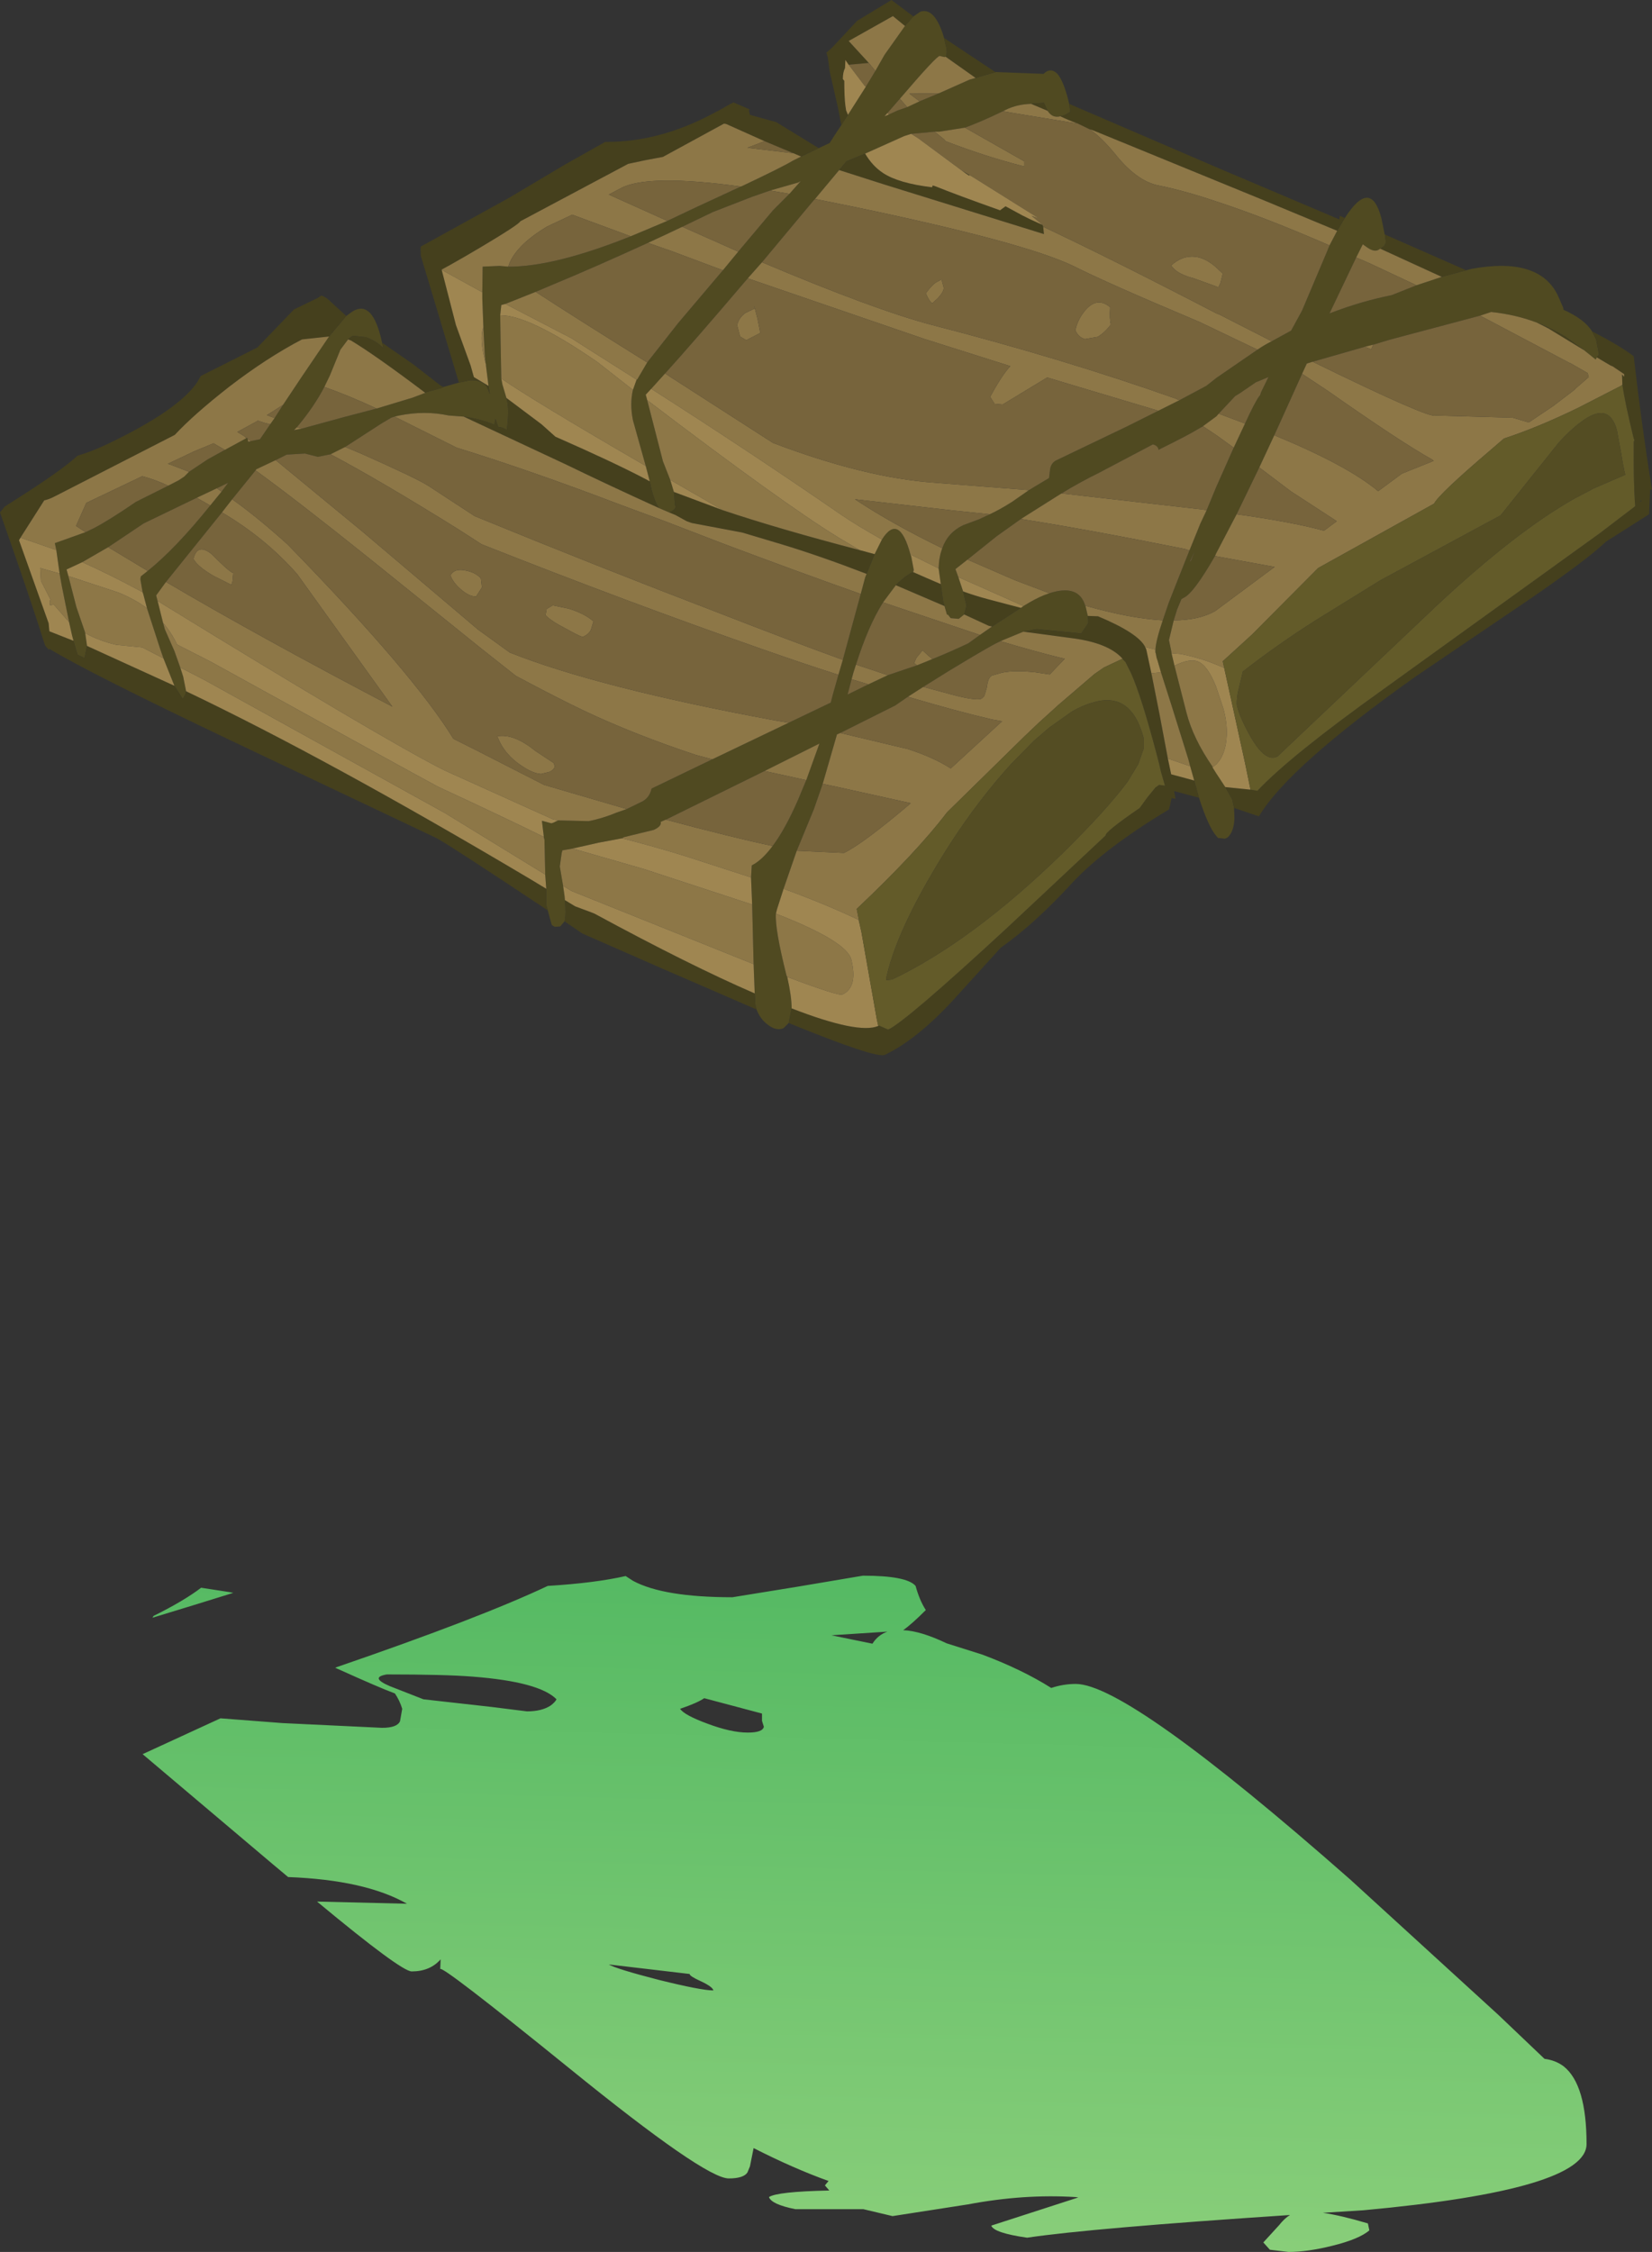 <?xml version="1.0" encoding="UTF-8" standalone="no"?>
<svg xmlns:ffdec="https://www.free-decompiler.com/flash" xmlns:xlink="http://www.w3.org/1999/xlink" ffdec:objectType="shape" height="307.85px" width="225.9px" xmlns="http://www.w3.org/2000/svg">
  <rect width="100%" height="100%" fill="#333333" stroke="none"/>
  <g transform="matrix(1.0, 0.0, 0.0, 1.0, 87.8, 276.5)">
    <path d="M46.55 -50.3 Q52.0 -48.25 55.95 -45.75 57.6 -46.3 59.3 -46.3 66.45 -46.3 96.85 -19.55 L117.1 -1.05 123.4 4.95 Q124.95 5.15 126.05 6.0 129.15 8.5 129.15 16.6 129.15 22.85 98.65 25.65 L93.1 26.0 Q95.55 26.35 99.25 27.45 L99.45 28.4 Q98.05 29.6 94.4 30.5 91.0 31.35 88.4 31.35 L85.85 31.05 84.95 30.05 87.1 27.7 Q87.85 26.75 88.6 26.3 61.4 28.1 52.65 29.4 48.1 28.75 47.75 27.75 L59.65 23.9 59.3 23.85 Q52.25 23.4 44.55 24.85 L34.25 26.45 30.25 25.5 20.95 25.5 Q17.7 24.85 17.35 23.85 18.45 23.1 25.6 22.95 L25.0 22.25 25.5 21.65 Q20.75 19.95 15.25 17.15 L14.75 19.65 14.4 20.5 Q13.85 21.3 11.85 21.3 8.6 21.3 -10.0 6.2 -27.6 -8.05 -27.6 -7.3 L-27.55 -8.6 -27.55 -8.65 Q-29.0 -7.0 -31.5 -7.0 -32.95 -7.0 -44.45 -16.55 L-32.15 -16.25 Q-37.85 -19.5 -48.4 -19.9 L-50.55 -21.7 -68.3 -36.7 -57.65 -41.6 -49.2 -40.95 -35.55 -40.3 Q-33.5 -40.3 -33.1 -41.2 L-32.8 -42.9 Q-33.15 -44.05 -33.8 -45.0 -35.85 -45.75 -41.6 -48.35 L-41.95 -48.5 -41.75 -48.6 Q-22.1 -55.35 -12.9 -59.7 -6.4 -60.1 -2.25 -61.05 L-1.25 -60.4 Q2.9 -58.15 12.35 -58.15 L21.3 -59.6 30.2 -61.1 Q36.2 -61.1 37.4 -59.7 37.95 -57.7 38.8 -56.4 36.85 -54.45 35.7 -53.65 38.1 -53.55 41.65 -51.85 L46.55 -50.3 M31.5 -51.8 Q32.25 -53.0 33.55 -53.45 L25.9 -52.95 31.5 -51.8 M8.05 -5.65 Q6.5 -6.35 6.5 -6.65 L-4.55 -7.95 Q-3.55 -7.35 2.25 -5.85 8.1 -4.4 9.75 -4.4 9.65 -4.9 8.05 -5.65 M8.85 -40.9 Q12.15 -39.65 14.45 -39.65 16.5 -39.65 16.65 -40.45 L16.4 -41.25 16.4 -42.25 8.5 -44.35 Q7.55 -43.7 5.2 -42.9 5.75 -42.05 8.85 -40.9 M-60.9 -57.2 L-66.95 -55.35 -66.8 -55.6 Q-62.65 -57.65 -60.3 -59.45 L-56.4 -58.85 -55.9 -58.75 -60.9 -57.2 M-12.5 -43.35 Q-11.9 -43.8 -11.7 -44.2 -14.05 -46.6 -23.2 -47.3 -26.95 -47.6 -34.9 -47.6 -37.3 -47.2 -34.5 -46.0 L-29.9 -44.2 -20.55 -43.15 -15.75 -42.55 Q-13.7 -42.55 -12.5 -43.35" fill="url(#gradient0)" fill-rule="evenodd" stroke="none"/>
    <path d="M53.2 -262.3 Q51.3 -262.25 49.75 -261.5 L49.35 -261.3 Q46.35 -259.85 44.15 -259.05 L40.65 -258.5 40.0 -258.5 36.8 -258.2 35.85 -257.9 30.5 -255.5 27.95 -254.45 26.95 -253.25 23.65 -249.3 23.45 -249.1 16.4 -240.65 14.45 -238.45 Q7.0 -229.7 3.15 -225.45 L1.25 -223.35 0.5 -222.55 0.7 -221.8 2.85 -213.45 3.85 -210.9 4.35 -209.25 4.5 -207.45 Q4.8 -206.95 3.75 -206.45 L3.7 -206.45 2.3 -207.05 Q1.75 -207.85 1.3 -209.55 L1.05 -210.7 0.5 -212.8 -1.25 -219.05 Q-1.7 -221.3 -1.25 -223.2 L-0.75 -224.6 -0.65 -224.65 0.7 -226.95 4.95 -232.35 11.05 -239.55 13.15 -242.1 17.9 -247.75 20.15 -250.0 21.7 -251.75 21.35 -251.55 17.5 -250.45 15.05 -249.6 9.65 -247.5 5.5 -245.5 Q3.1 -244.35 0.8 -243.3 -6.3 -240.05 -11.95 -237.7 L-14.55 -236.6 -18.7 -234.95 -19.25 -234.8 -19.4 -233.4 -19.35 -229.85 -19.25 -224.75 -19.1 -223.95 -18.55 -222.1 -18.45 -221.65 Q-18.15 -220.35 -18.5 -217.75 -19.4 -218.2 -19.6 -218.1 L-19.7 -218.2 -20.05 -219.25 -20.2 -218.45 Q-22.2 -219.25 -24.4 -219.55 L-26.45 -219.7 Q-29.7 -220.4 -33.2 -219.7 L-33.85 -219.55 -34.3 -219.4 -35.65 -218.6 -40.6 -215.4 -41.2 -215.1 -42.6 -214.4 -44.35 -214.05 -46.1 -214.5 -48.6 -214.35 -50.1 -213.6 -52.75 -212.35 -52.85 -212.2 -56.05 -208.25 -57.45 -206.45 -65.1 -196.95 -66.45 -195.1 -66.25 -194.35 -65.5 -191.35 -65.25 -190.45 -63.95 -187.5 -63.15 -185.25 -62.75 -184.0 -62.35 -182.0 -62.4 -181.7 -62.8 -180.95 -63.95 -182.75 -65.45 -186.5 -65.9 -187.8 -67.7 -193.35 -68.2 -195.25 -68.3 -195.55 -68.6 -197.3 -68.55 -197.7 -67.6 -198.45 Q-63.75 -201.55 -59.05 -207.4 L-57.5 -209.3 -56.6 -210.5 -58.15 -209.75 -60.9 -208.45 -68.15 -204.95 -73.0 -201.7 -76.55 -199.65 -78.7 -198.65 -78.45 -197.75 -77.35 -193.5 -76.2 -190.15 -76.15 -189.95 -75.9 -188.2 -76.25 -186.55 -77.2 -187.0 -77.3 -187.35 -77.75 -188.9 -77.95 -189.65 -78.35 -191.45 -79.35 -196.4 -79.65 -198.1 -80.1 -201.3 -80.3 -202.25 -76.1 -203.75 -74.95 -204.3 Q-72.85 -205.4 -69.2 -207.9 L-64.8 -210.1 -63.35 -210.85 -62.6 -211.35 -61.95 -212.0 -59.4 -213.7 -57.05 -215.0 -54.1 -216.6 -54.0 -216.65 -53.95 -216.5 -53.85 -216.1 -53.5 -216.2 -52.25 -216.45 -50.85 -218.5 -50.25 -219.35 -49.1 -221.15 -46.5 -225.05 -42.8 -230.5 -40.45 -233.3 Q-40.1 -233.55 -39.85 -233.75 -37.1 -235.75 -35.75 -230.5 L-35.55 -229.65 -35.35 -228.7 -35.4 -228.9 Q-36.15 -229.8 -37.75 -230.4 L-39.5 -230.6 Q-39.85 -230.45 -40.2 -230.1 L-41.25 -228.7 -42.7 -225.15 -43.45 -223.6 Q-44.85 -220.9 -47.2 -218.1 L-47.6 -217.7 -46.55 -217.9 -40.7 -219.5 -36.3 -220.65 -31.35 -222.15 -29.65 -222.8 -29.45 -222.9 -27.45 -223.45 -27.15 -223.6 -25.05 -224.2 -23.55 -224.5 Q-21.95 -224.6 -21.25 -223.7 L-20.8 -222.6 -21.0 -223.75 -21.35 -226.55 -21.35 -226.7 -21.4 -226.85 -21.5 -227.85 -21.7 -231.75 -21.85 -235.7 -21.85 -236.55 -21.8 -240.05 -19.5 -240.15 -18.3 -240.05 Q-12.05 -240.0 -1.55 -244.2 L3.45 -246.3 7.35 -248.15 13.5 -251.0 13.65 -251.05 Q19.25 -253.7 20.55 -254.5 L21.75 -255.1 24.15 -256.25 25.65 -256.95 26.55 -258.35 27.25 -259.4 28.15 -260.8 30.6 -264.65 31.9 -266.8 33.15 -269.0 35.95 -272.95 37.1 -274.25 38.05 -274.9 Q40.05 -275.55 41.3 -271.3 L41.45 -270.6 Q41.85 -269.2 41.5 -268.75 L41.35 -268.7 40.7 -268.85 Q40.3 -268.9 35.25 -263.0 L33.55 -261.05 33.15 -260.6 33.75 -260.85 34.95 -261.4 36.25 -261.85 37.95 -262.65 40.6 -263.75 44.75 -265.6 45.6 -265.85 48.4 -266.65 54.9 -266.4 Q55.85 -267.35 56.8 -266.4 57.6 -265.45 58.25 -262.95 L58.4 -262.3 58.55 -261.2 58.45 -261.15 Q57.8 -260.7 57.2 -260.6 56.2 -260.35 55.6 -261.15 L55.45 -261.35 54.95 -262.45 53.5 -262.35 53.2 -262.3 M96.1 -246.7 Q99.65 -252.25 101.1 -246.65 L101.55 -244.45 101.6 -244.35 101.7 -243.4 Q101.65 -242.9 100.95 -242.5 L100.6 -242.3 Q100.0 -242.05 99.05 -242.75 L98.55 -243.1 97.65 -241.3 94.0 -233.65 Q98.25 -235.3 102.5 -236.15 L105.9 -237.5 109.35 -238.65 112.7 -239.55 113.45 -239.75 Q122.8 -241.45 125.3 -235.95 L125.95 -234.45 126.0 -234.15 Q128.9 -232.85 129.9 -231.2 L130.45 -230.1 130.85 -228.05 130.55 -227.65 130.4 -227.35 128.85 -228.6 126.3 -230.45 Q124.45 -231.6 122.35 -232.4 119.45 -233.5 116.1 -233.85 L114.6 -233.35 102.2 -230.05 100.05 -229.4 98.85 -229.1 91.7 -227.05 90.9 -226.8 90.25 -225.4 87.2 -218.65 86.45 -217.0 84.4 -212.6 81.3 -206.2 78.5 -200.85 78.35 -200.5 Q75.45 -195.45 74.1 -194.8 L73.75 -194.6 73.15 -193.15 72.7 -191.7 72.05 -189.0 72.35 -187.55 72.4 -187.2 72.8 -185.5 74.45 -179.05 Q75.35 -175.55 78.0 -171.7 L78.0 -171.6 78.5 -170.8 79.75 -168.9 80.7 -167.2 80.95 -166.05 81.0 -164.7 Q80.95 -162.8 80.05 -162.0 L79.7 -161.85 78.75 -161.95 78.5 -162.25 Q77.45 -163.45 76.15 -167.45 L75.5 -169.8 74.95 -171.75 74.7 -172.7 72.45 -179.9 70.95 -184.6 70.5 -186.15 70.35 -186.6 70.25 -187.15 Q70.15 -187.35 70.2 -187.7 70.25 -188.9 71.2 -191.7 L72.0 -194.05 73.0 -196.6 74.85 -201.25 76.35 -204.95 77.2 -206.75 78.5 -209.9 80.9 -215.3 82.45 -218.6 Q83.75 -221.45 84.4 -222.35 L84.5 -222.45 84.65 -222.9 85.65 -224.95 83.95 -224.25 81.75 -222.75 81.1 -222.35 78.85 -219.95 78.55 -219.6 76.65 -218.2 75.95 -217.8 Q74.75 -217.05 70.6 -215.0 L70.6 -215.15 Q70.45 -215.6 69.85 -215.75 L62.45 -211.85 Q59.9 -210.6 57.35 -209.05 L51.8 -205.55 48.5 -203.2 44.5 -200.0 42.85 -198.7 43.25 -197.6 43.9 -195.65 44.35 -193.7 44.1 -192.7 44.05 -192.5 43.3 -191.9 42.2 -192.0 41.8 -192.5 41.7 -192.45 41.35 -193.65 41.15 -194.4 40.85 -196.65 40.55 -198.8 Q40.6 -200.4 41.05 -201.55 41.8 -203.7 43.9 -204.7 L46.05 -205.5 47.55 -206.2 Q48.95 -206.85 50.6 -207.9 L52.9 -209.5 55.65 -211.15 55.8 -212.4 Q55.95 -213.2 56.6 -213.55 L66.4 -218.25 70.6 -220.35 73.5 -221.8 77.15 -223.75 78.55 -224.85 84.15 -228.7 Q85.1 -229.35 86.1 -229.85 L88.75 -231.3 90.25 -234.05 93.7 -242.2 94.0 -242.95 95.05 -244.95 96.1 -246.7 M20.05 -136.65 L19.35 -135.95 Q18.35 -135.5 17.15 -136.45 16.15 -137.2 15.65 -138.5 L15.5 -139.1 15.4 -140.7 15.25 -144.7 15.05 -152.85 14.9 -156.55 15.0 -158.2 Q16.4 -158.9 17.85 -160.85 19.55 -163.1 21.3 -167.1 L22.45 -169.85 24.25 -174.85 16.75 -171.1 3.25 -164.45 2.55 -164.15 Q2.7 -163.55 1.6 -163.05 L-2.5 -162.05 -2.75 -161.9 -5.95 -161.3 -9.5 -160.5 -10.9 -160.25 -11.0 -159.85 -11.25 -158.05 -10.8 -155.4 -10.6 -154.0 -10.55 -153.45 Q-10.35 -151.45 -10.6 -150.55 L-11.2 -149.85 -11.95 -149.8 -12.35 -150.05 -12.9 -152.05 -13.1 -152.8 -13.1 -155.0 -13.25 -156.95 -13.25 -157.35 -13.35 -161.7 -13.45 -162.1 -13.45 -162.25 -13.7 -164.3 -12.4 -163.95 -12.1 -164.05 -11.5 -164.35 -7.3 -164.25 Q-5.45 -164.6 -3.4 -165.45 L-2.1 -165.9 -0.15 -166.85 Q1.0 -167.35 1.3 -168.7 L9.6 -172.7 20.05 -177.7 25.8 -180.45 26.1 -181.6 26.85 -184.25 27.45 -186.3 29.9 -195.3 30.5 -197.55 30.7 -198.05 31.8 -200.75 32.8 -202.75 Q35.15 -206.45 36.7 -200.7 L36.8 -200.45 37.15 -198.6 37.1 -198.35 37.05 -198.3 Q35.9 -197.75 34.7 -196.5 L32.95 -194.15 Q30.95 -191.0 29.25 -185.65 L28.9 -184.55 28.65 -183.65 28.1 -181.55 30.95 -182.95 33.5 -184.15 33.6 -184.2 37.6 -185.55 39.7 -186.4 Q42.05 -187.35 44.6 -188.55 L46.2 -189.7 47.85 -190.85 51.8 -193.4 52.15 -193.65 Q53.75 -194.65 55.0 -195.15 L55.7 -195.4 Q59.7 -196.7 60.6 -193.7 L60.65 -193.6 60.95 -192.3 61.0 -191.8 61.0 -191.3 60.05 -189.9 53.95 -190.5 52.15 -190.15 49.0 -188.85 48.6 -188.65 Q47.6 -188.2 41.9 -184.75 L38.45 -182.6 36.35 -181.25 34.6 -180.05 27.1 -176.3 26.65 -176.1 24.7 -169.35 23.5 -165.9 21.15 -160.2 19.35 -155.0 18.45 -152.2 18.3 -151.6 Q18.15 -149.5 19.75 -143.15 L19.85 -142.95 Q20.45 -140.3 20.45 -138.65 L20.05 -136.65 M74.9 -199.7 L75.05 -199.85 75.55 -201.1 74.9 -199.7" fill="#504a21" fill-rule="evenodd" stroke="none"/>
    <path d="M55.45 -261.35 L53.2 -262.3 53.5 -262.35 54.95 -262.45 55.45 -261.35 M59.6 -259.6 Q58.35 -260.05 57.2 -260.6 57.8 -260.7 58.45 -261.15 L58.55 -261.2 58.4 -262.3 78.5 -253.65 95.35 -246.5 95.4 -247.0 96.1 -246.7 95.05 -244.95 84.7 -249.25 61.75 -258.65 61.15 -258.85 59.6 -259.6 M101.55 -244.45 L112.7 -239.55 109.35 -238.65 100.95 -242.5 Q101.65 -242.9 101.7 -243.4 L101.6 -244.35 101.55 -244.45 M129.9 -231.2 Q133.7 -229.25 135.6 -227.8 136.65 -218.55 138.1 -209.55 L137.85 -209.6 137.7 -206.2 131.8 -202.45 131.25 -201.95 Q128.9 -199.8 121.75 -194.85 L105.75 -184.0 Q88.35 -171.65 84.35 -164.9 L80.95 -166.05 80.7 -167.2 79.75 -168.9 83.2 -168.55 84.15 -168.4 Q88.6 -173.15 101.4 -182.3 L130.95 -203.6 135.8 -207.3 Q135.55 -210.55 135.6 -216.15 L135.7 -216.3 135.6 -216.55 Q134.4 -221.45 134.05 -223.9 L134.0 -225.3 134.3 -225.0 134.3 -225.35 132.75 -226.4 132.4 -226.55 130.55 -227.65 130.85 -228.05 130.45 -230.1 129.9 -231.2 M76.15 -167.45 L72.75 -168.35 72.95 -167.3 72.4 -167.4 72.25 -166.65 72.05 -165.85 Q63.4 -160.65 58.95 -155.95 53.75 -150.25 49.05 -146.95 L42.65 -139.9 Q37.6 -134.4 33.2 -132.3 32.05 -131.75 20.05 -136.65 L20.45 -138.65 Q29.6 -135.1 32.3 -136.25 L32.4 -136.3 33.65 -135.75 Q36.05 -136.85 49.85 -149.6 L63.4 -162.3 Q63.25 -162.75 68.05 -166.05 L69.1 -167.5 70.2 -168.85 70.7 -169.2 71.5 -169.1 70.95 -171.0 70.7 -172.1 70.35 -173.45 Q68.25 -181.4 66.85 -184.5 L66.1 -186.0 66.05 -186.05 65.75 -186.35 65.7 -186.45 Q63.8 -188.6 58.85 -189.25 L52.15 -190.15 53.95 -190.5 60.05 -189.9 61.0 -191.3 61.0 -191.8 60.95 -192.3 62.35 -192.25 Q67.85 -189.95 68.8 -188.05 L68.95 -187.7 69.65 -184.45 70.75 -178.9 71.9 -172.8 72.35 -170.65 75.5 -169.8 76.15 -167.45 M15.65 -138.5 L2.85 -144.05 -8.2 -148.9 -10.6 -150.55 Q-10.35 -151.45 -10.55 -153.45 L-9.15 -152.6 -7.0 -151.8 -6.5 -151.6 Q6.6 -144.5 15.4 -140.7 L15.5 -139.1 15.65 -138.5 M-12.9 -152.05 Q-25.9 -160.7 -28.05 -161.9 L-56.4 -175.35 Q-75.6 -184.5 -81.05 -187.8 L-81.1 -187.65 -81.6 -188.2 -81.9 -189.05 Q-83.4 -193.95 -87.8 -206.45 L-87.15 -207.25 -83.95 -209.3 Q-79.1 -212.45 -77.2 -214.2 -75.05 -214.85 -73.1 -215.8 -63.35 -220.45 -60.8 -224.3 L-60.35 -225.1 -52.6 -229.0 -47.6 -234.2 -44.6 -235.65 Q-44.25 -235.8 -43.85 -236.1 -43.3 -235.9 -42.9 -235.55 L-40.45 -233.3 -42.8 -230.5 -46.5 -230.1 Q-51.3 -227.6 -56.5 -223.6 -61.35 -219.8 -63.9 -217.05 L-80.3 -208.65 Q-81.05 -208.25 -81.75 -208.1 L-85.0 -203.0 -85.2 -202.65 -83.2 -197.05 -81.15 -191.3 -81.05 -190.2 -77.75 -188.9 -77.3 -187.35 -77.2 -187.0 -76.25 -186.55 -75.9 -188.2 -63.95 -182.75 -62.8 -180.95 -62.4 -181.7 -62.35 -182.0 Q-42.85 -172.7 -15.25 -156.3 L-13.1 -155.0 -13.1 -152.8 -12.9 -152.05 M-35.55 -229.65 L-31.3 -226.7 -27.5 -223.75 -27.15 -223.6 -27.45 -223.45 -29.45 -222.9 -29.65 -222.8 Q-36.4 -227.9 -39.8 -229.95 L-40.2 -230.1 Q-39.85 -230.45 -39.5 -230.6 L-37.75 -230.4 Q-36.15 -229.8 -35.4 -228.9 L-35.35 -228.7 -35.55 -229.65 M-25.05 -224.2 L-29.0 -237.35 -30.25 -241.5 -30.3 -242.45 -30.25 -242.8 -18.2 -249.45 -10.55 -254.0 -5.05 -257.1 Q2.55 -257.05 10.1 -261.2 L10.6 -261.45 12.0 -262.25 12.5 -262.5 14.7 -261.55 14.6 -261.4 14.75 -260.8 18.35 -259.8 24.15 -256.25 21.75 -255.1 20.7 -255.55 16.75 -257.2 11.5 -259.55 11.2 -259.6 2.85 -255.05 0.45 -254.6 -1.9 -254.1 -16.65 -246.25 Q-16.85 -245.8 -22.15 -242.65 -24.25 -241.4 -26.3 -240.25 L-27.4 -239.65 -27.4 -239.6 -25.45 -232.05 -23.45 -226.55 -23.0 -224.95 -21.0 -223.75 -20.8 -222.6 -21.25 -223.7 Q-21.95 -224.6 -23.55 -224.5 L-25.05 -224.2 M27.25 -259.4 L26.8 -261.7 25.65 -266.75 25.4 -268.65 25.2 -269.3 25.95 -269.95 29.4 -273.65 34.1 -276.5 37.1 -274.25 35.95 -272.95 34.3 -274.3 28.25 -270.9 31.0 -267.9 28.25 -267.65 27.8 -268.3 27.75 -267.2 Q27.45 -266.6 27.45 -265.7 L27.65 -265.45 Q27.65 -263.25 27.8 -262.05 L27.9 -261.4 28.15 -260.8 27.25 -259.4 M41.3 -271.3 L48.15 -266.75 Q48.3 -266.65 48.4 -266.65 L45.6 -265.85 41.5 -268.75 Q41.85 -269.2 41.45 -270.6 L41.3 -271.3 M30.5 -255.5 Q31.5 -253.8 32.95 -252.85 35.05 -251.45 39.65 -250.9 L39.75 -251.15 40.2 -251.0 Q42.9 -249.9 48.95 -247.75 L49.7 -248.3 52.0 -247.05 Q52.85 -246.6 54.75 -245.75 L54.8 -245.65 54.85 -245.5 54.95 -244.5 33.05 -251.3 26.95 -253.25 27.95 -254.45 30.5 -255.5 M44.8 -252.55 L44.7 -252.5 44.25 -252.8 43.7 -253.2 44.8 -252.55 M1.05 -210.7 L1.3 -209.55 Q1.75 -207.85 2.3 -207.05 -4.85 -210.3 -10.4 -213.0 L-24.4 -219.55 Q-22.2 -219.25 -20.2 -218.45 L-20.05 -219.25 -19.7 -218.2 -19.6 -218.1 Q-19.4 -218.2 -18.5 -217.75 -18.15 -220.35 -18.45 -221.65 L-18.55 -222.1 -13.75 -218.5 -11.85 -216.8 Q-4.1 -213.4 0.3 -211.1 L1.05 -210.7 M3.7 -206.45 L3.75 -206.45 Q4.8 -206.95 4.5 -207.45 L4.35 -209.25 11.05 -206.75 Q18.65 -204.2 29.75 -201.3 L31.8 -200.75 30.7 -198.05 Q24.2 -200.55 19.05 -202.1 L13.7 -203.7 6.8 -205.0 6.1 -205.25 4.55 -206.1 3.7 -206.45 M128.85 -228.6 L124.75 -231.1 123.85 -231.65 123.8 -231.65 123.65 -231.75 122.35 -232.4 Q124.45 -231.6 126.3 -230.45 L128.85 -228.6 M136.65 -208.2 L136.45 -207.85 136.6 -207.95 136.65 -208.2 M43.9 -195.65 Q45.55 -195.05 47.25 -194.6 L51.8 -193.4 47.85 -190.85 47.4 -190.95 44.05 -192.5 44.1 -192.7 44.35 -193.7 43.9 -195.65 M34.7 -196.5 Q35.9 -197.75 37.05 -198.3 38.85 -197.5 40.85 -196.65 L41.15 -194.4 41.35 -193.65 34.7 -196.5" fill="#45401d" fill-rule="evenodd" stroke="none"/>
    <path d="M53.2 -262.3 L55.45 -261.35 55.6 -261.15 Q56.2 -260.35 57.2 -260.6 58.35 -260.05 59.6 -259.6 L50.75 -261.05 49.35 -261.3 49.75 -261.5 Q51.3 -262.25 53.2 -262.3 M45.6 -265.85 L44.75 -265.6 40.6 -263.75 36.55 -263.7 37.95 -262.65 36.25 -261.85 35.25 -263.0 Q40.3 -268.9 40.7 -268.85 L41.35 -268.7 41.5 -268.75 45.6 -265.85 M26.95 -253.25 L33.05 -251.3 54.95 -244.5 54.85 -245.5 Q64.4 -241.0 78.55 -233.65 L78.95 -233.5 86.1 -229.85 Q85.1 -229.35 84.15 -228.7 L78.5 -231.4 76.2 -232.5 Q63.6 -237.8 58.95 -240.15 52.15 -243.4 28.85 -248.25 L23.65 -249.3 26.95 -253.25 M40.0 -258.5 L40.65 -258.5 44.15 -259.05 52.25 -254.45 52.25 -253.75 Q47.1 -255.05 41.5 -257.2 L41.3 -257.45 40.0 -258.5 M61.15 -258.85 L61.75 -258.65 84.7 -249.25 95.05 -244.95 94.0 -242.95 Q85.15 -246.8 78.55 -248.95 74.1 -250.45 70.6 -251.15 67.6 -251.75 64.6 -255.55 62.65 -257.9 61.15 -258.85 M31.0 -267.9 L28.25 -270.9 34.3 -274.3 35.95 -272.95 33.15 -269.0 31.9 -266.8 31.0 -267.9 M-27.4 -239.6 L-27.4 -239.65 -26.3 -240.25 Q-24.25 -241.4 -22.15 -242.65 -16.85 -245.8 -16.65 -246.25 L-1.9 -254.1 0.45 -254.6 2.85 -255.05 11.2 -259.6 11.5 -259.55 16.75 -257.2 14.4 -256.3 20.7 -255.55 21.75 -255.1 20.55 -254.5 Q19.25 -253.7 13.65 -251.05 L13.5 -251.0 Q0.7 -252.75 -2.95 -250.75 L-4.55 -249.9 0.9 -247.45 3.45 -246.3 -1.55 -244.2 -9.55 -247.15 -13.05 -245.5 -13.2 -245.4 Q-17.45 -242.8 -18.3 -240.05 L-19.5 -240.15 -21.8 -240.05 -21.85 -236.55 -27.4 -239.6 M20.15 -250.0 L17.5 -250.45 21.35 -251.55 21.7 -251.75 20.15 -250.0 M5.5 -245.5 L13.15 -242.1 11.05 -239.55 4.1 -242.15 0.8 -243.3 Q3.1 -244.35 5.5 -245.5 M0.7 -226.95 L-0.65 -224.65 -0.75 -224.6 -8.95 -229.8 -9.55 -230.2 -18.7 -234.95 -14.55 -236.6 Q-8.7 -232.8 0.7 -226.95 M-1.25 -223.2 Q-1.7 -221.3 -1.25 -219.05 L0.5 -212.8 -0.7 -213.5 Q-14.65 -221.6 -19.25 -224.75 L-19.35 -229.85 -19.4 -233.4 Q-15.45 -233.45 -6.1 -227.0 L-1.25 -223.2 M2.3 -207.05 L3.7 -206.45 4.55 -206.1 6.1 -205.25 6.8 -205.0 13.7 -203.7 19.05 -202.1 Q24.2 -200.55 30.7 -198.05 L30.5 -197.55 29.9 -195.3 Q21.55 -198.25 11.3 -202.1 L2.85 -205.35 -3.1 -207.55 Q-15.3 -212.2 -25.35 -215.3 L-33.85 -219.55 -33.2 -219.7 Q-29.7 -220.4 -26.45 -219.7 L-24.4 -219.55 -10.4 -213.0 Q-4.85 -210.3 2.3 -207.05 M3.85 -210.9 L2.85 -213.45 0.7 -221.8 Q19.3 -207.65 26.8 -203.05 L29.75 -201.3 Q18.65 -204.2 11.05 -206.75 L3.85 -210.9 M1.25 -223.35 L3.15 -225.45 3.9 -224.95 17.9 -215.95 Q30.55 -211.15 40.15 -210.5 L52.9 -209.5 50.6 -207.9 Q48.95 -206.85 47.55 -206.2 L42.7 -206.7 29.1 -208.25 Q34.15 -204.9 41.05 -201.55 40.6 -200.4 40.55 -198.8 L36.7 -200.7 Q35.15 -206.45 32.8 -202.75 29.55 -204.55 27.2 -206.15 14.8 -214.7 1.25 -223.35 M14.45 -238.45 L16.4 -240.65 Q31.65 -234.2 39.55 -232.1 57.45 -227.5 73.0 -222.0 73.25 -221.85 73.5 -221.8 L70.6 -220.35 57.55 -224.25 55.4 -224.9 49.3 -221.2 48.2 -221.3 47.6 -222.25 Q49.2 -225.2 50.35 -226.45 L38.65 -230.15 14.45 -238.45 M38.8 -236.4 Q39.75 -237.7 40.4 -238.0 L40.95 -238.3 41.25 -237.15 Q41.25 -236.6 40.45 -235.75 L39.7 -235.05 Q39.35 -235.15 38.8 -236.4 M15.8 -232.85 L16.15 -231.05 16.1 -230.95 14.25 -230.0 13.4 -230.5 13.0 -232.05 Q13.2 -233.0 14.1 -233.7 L15.35 -234.3 Q15.15 -235.45 15.8 -232.85 M64.0 -234.5 Q63.9 -232.9 64.1 -232.15 63.35 -231.1 62.3 -230.45 L60.55 -230.15 Q59.65 -230.4 59.25 -231.35 59.6 -233.0 60.8 -234.3 62.35 -235.9 64.0 -234.5 M79.1 -237.85 L78.8 -237.2 78.5 -237.35 75.45 -238.45 Q73.1 -239.05 72.35 -240.2 73.85 -241.6 75.65 -241.4 77.1 -241.2 78.5 -239.95 L79.4 -239.1 79.1 -237.85 M51.8 -205.55 L57.35 -209.05 76.65 -206.85 77.2 -206.75 76.35 -204.95 74.85 -201.25 74.25 -201.45 Q60.5 -204.2 51.8 -205.55 M76.65 -218.2 L78.55 -219.6 78.85 -219.95 82.45 -218.6 80.9 -215.3 78.55 -217.0 76.75 -218.2 76.65 -218.2 M71.2 -191.7 Q70.25 -188.9 70.2 -187.7 L68.8 -188.05 Q67.85 -189.95 62.35 -192.25 L60.95 -192.3 60.65 -193.6 60.6 -193.7 Q66.75 -191.95 71.2 -191.7 M70.95 -184.6 L72.45 -179.9 74.7 -172.7 74.95 -171.75 71.9 -172.8 70.75 -178.9 69.65 -184.45 70.95 -184.6 M43.25 -197.6 L42.85 -198.7 44.5 -200.0 50.95 -197.2 55.7 -195.4 55.0 -195.15 Q53.75 -194.65 52.15 -193.65 L45.65 -196.55 43.25 -197.6 M72.7 -191.7 Q76.1 -191.7 78.35 -192.95 L86.5 -199.0 78.55 -200.45 78.35 -200.5 78.5 -200.85 81.3 -206.2 Q88.85 -205.15 93.25 -203.95 L95.0 -205.25 88.7 -209.35 84.4 -212.6 86.45 -217.0 Q96.5 -212.85 100.65 -209.35 L103.9 -211.75 108.25 -213.5 108.0 -213.7 Q103.7 -216.1 93.8 -223.05 L90.25 -225.4 90.9 -226.8 91.7 -227.05 Q107.75 -219.2 108.5 -219.7 L119.05 -219.4 121.25 -218.75 124.6 -221.0 127.55 -223.25 127.55 -223.3 129.45 -224.95 129.3 -225.5 126.95 -226.85 126.9 -226.85 114.6 -233.35 116.1 -233.85 Q119.45 -233.5 122.35 -232.4 L123.65 -231.75 123.8 -231.65 123.85 -231.65 124.75 -231.1 128.85 -228.6 130.4 -227.35 130.55 -227.65 132.4 -226.55 132.75 -226.4 134.3 -225.35 134.3 -225.0 134.0 -225.3 134.05 -223.9 133.85 -223.75 128.0 -220.75 Q122.45 -218.05 117.85 -216.55 L116.05 -215.0 Q108.95 -208.95 108.3 -207.65 L92.45 -198.85 83.4 -189.75 79.4 -186.1 79.6 -185.2 78.5 -185.65 Q76.35 -186.55 73.65 -187.1 L72.4 -187.2 72.35 -187.55 72.05 -189.0 72.7 -191.7 M97.65 -241.3 L98.55 -243.1 99.05 -242.75 Q100.0 -242.05 100.6 -242.3 L100.95 -242.5 109.35 -238.65 105.9 -237.5 99.5 -240.5 97.65 -241.3 M100.05 -229.4 L99.95 -229.3 99.7 -228.75 98.85 -229.1 100.05 -229.4 M52.15 -190.15 L58.85 -189.25 Q63.8 -188.6 65.7 -186.45 L63.15 -185.25 61.85 -184.35 56.95 -180.15 54.3 -177.75 52.3 -175.85 41.7 -165.45 Q37.6 -160.05 29.35 -152.25 L29.8 -149.95 29.6 -150.75 Q25.35 -152.8 19.35 -155.0 L21.15 -160.2 27.6 -159.9 Q30.15 -161.1 36.75 -166.7 L26.8 -168.9 24.7 -169.35 26.65 -176.1 27.1 -176.3 36.35 -174.1 Q40.0 -172.9 42.2 -171.45 L42.7 -171.9 48.9 -177.6 49.25 -177.9 47.85 -178.15 Q43.1 -179.25 36.35 -181.25 L38.45 -182.6 41.25 -181.85 Q45.6 -180.6 46.45 -181.0 L46.8 -181.35 47.15 -182.55 Q47.3 -183.9 47.85 -184.15 L49.25 -184.55 Q51.0 -184.9 53.75 -184.6 L55.75 -184.3 57.8 -186.45 57.15 -186.6 Q53.7 -187.45 49.0 -188.85 L52.15 -190.15 M72.8 -185.5 Q74.95 -186.55 76.05 -186.05 77.35 -185.5 78.5 -182.6 L79.5 -179.6 Q80.0 -177.75 79.95 -176.05 79.85 -173.35 78.5 -172.0 L78.0 -171.6 78.0 -171.7 Q75.35 -175.55 74.45 -179.05 L72.8 -185.5 M47.85 -190.85 L46.2 -189.7 32.95 -194.15 34.7 -196.5 41.35 -193.65 41.7 -192.45 41.8 -192.5 42.2 -192.0 43.3 -191.9 44.05 -192.5 47.4 -190.95 47.85 -190.85 M39.7 -186.4 L37.6 -185.55 37.2 -185.85 37.5 -186.55 38.35 -187.6 39.05 -186.95 39.7 -186.4 M33.6 -184.2 L33.5 -184.15 30.95 -182.95 28.65 -183.65 28.9 -184.55 29.25 -185.65 33.6 -184.2 M27.45 -186.3 L26.85 -184.25 Q22.0 -185.8 16.45 -187.75 -2.0 -194.2 -21.95 -202.1 L-25.05 -204.1 Q-35.8 -210.8 -42.6 -214.4 L-41.2 -215.1 -40.6 -215.4 -38.45 -214.5 Q-30.9 -211.15 -29.25 -210.1 L-22.9 -205.95 Q-6.2 -199.1 10.65 -192.65 20.4 -188.85 27.45 -186.3 M20.05 -177.7 L9.6 -172.7 7.35 -173.3 Q-0.95 -176.05 -7.75 -179.25 -11.45 -181.0 -17.25 -184.1 L-22.0 -187.85 -37.4 -200.25 Q-47.2 -208.1 -52.85 -212.2 L-52.75 -212.35 -50.1 -213.6 -38.2 -203.8 -22.45 -190.45 -18.1 -187.3 Q-6.05 -182.5 18.25 -178.0 L20.05 -177.7 M-2.1 -165.9 L-3.4 -165.45 Q-5.45 -164.6 -7.3 -164.25 L-11.5 -164.35 -12.2 -164.5 -27.05 -171.2 Q-35.5 -175.45 -66.25 -194.35 L-66.45 -195.1 -65.1 -196.95 Q-52.55 -189.55 -34.15 -179.9 L-34.9 -180.95 -47.15 -198.0 Q-51.5 -202.95 -57.45 -206.45 L-56.05 -208.25 Q-52.6 -205.8 -48.45 -202.05 -31.25 -184.4 -25.8 -175.5 L-22.6 -173.9 -13.4 -169.2 -2.1 -165.9 M-13.45 -162.1 L-13.35 -161.7 -13.25 -157.35 -13.25 -156.95 -26.95 -165.35 -59.85 -183.55 -63.15 -185.25 -63.95 -187.5 -65.25 -190.45 -65.5 -191.35 Q-64.3 -189.95 -63.6 -188.4 L-58.9 -186.0 Q-33.0 -171.7 -27.9 -168.95 -20.1 -165.35 -13.45 -162.1 M-2.75 -161.9 L-2.5 -162.05 1.6 -163.05 Q2.7 -163.55 2.55 -164.15 L3.25 -164.45 Q12.2 -162.05 17.85 -160.85 16.4 -158.9 15.0 -158.2 L14.9 -156.55 6.1 -159.4 Q1.8 -160.75 -2.75 -161.9 M16.75 -171.1 L24.25 -174.85 22.45 -169.85 16.75 -171.1 M18.3 -151.6 Q27.95 -147.85 28.6 -145.35 29.55 -141.55 27.4 -140.55 26.9 -140.3 19.85 -142.95 L19.75 -143.15 Q18.15 -149.5 18.3 -151.6 M-9.5 -160.5 L0.25 -157.7 15.05 -152.85 15.25 -144.7 3.3 -149.5 -9.65 -154.7 -10.8 -155.4 -11.25 -158.05 -11.0 -159.85 -10.9 -160.25 -9.5 -160.5 M-85.0 -203.0 L-81.75 -208.1 Q-81.05 -208.25 -80.3 -208.65 L-63.9 -217.05 Q-61.35 -219.8 -56.5 -223.6 -51.3 -227.6 -46.5 -230.1 L-42.8 -230.5 -46.5 -225.05 -49.1 -221.15 -51.3 -219.75 -50.25 -219.35 -50.85 -218.5 -51.65 -218.7 -52.55 -219.0 -52.6 -218.95 -55.35 -217.45 -54.45 -216.9 -54.1 -216.6 -57.05 -215.0 -58.6 -215.9 -61.25 -214.8 -64.85 -213.1 -64.4 -212.95 -61.95 -212.0 -62.6 -211.35 -63.35 -210.85 -64.8 -210.1 Q-66.6 -210.95 -68.35 -211.4 L-76.0 -207.75 -77.4 -204.6 -76.1 -203.75 -80.3 -202.25 -80.1 -201.3 -85.0 -203.0 M-43.45 -223.6 L-42.7 -225.15 -41.25 -228.7 -40.2 -230.1 -39.8 -229.95 Q-36.4 -227.9 -29.65 -222.8 L-31.35 -222.15 -36.3 -220.65 Q-40.15 -222.45 -43.45 -223.6 M-53.5 -216.2 L-53.85 -216.1 -53.95 -216.5 -53.5 -216.2 M-79.65 -198.1 L-79.35 -196.4 -78.35 -191.45 -80.45 -193.85 -80.95 -193.75 Q-81.1 -194.25 -80.9 -194.55 L-82.2 -197.1 -82.3 -198.85 -79.65 -198.1 M-76.15 -189.95 L-76.2 -190.15 -77.35 -193.5 -78.45 -197.75 -71.6 -195.5 Q-69.4 -194.6 -67.7 -193.35 L-65.9 -187.8 -65.45 -186.5 -68.35 -188.0 -71.9 -188.35 Q-74.25 -188.9 -76.15 -189.95 M-76.55 -199.65 L-73.0 -201.7 -67.6 -198.45 -68.55 -197.7 -68.6 -197.3 -68.3 -195.55 Q-72.85 -198.0 -76.55 -199.65 M-60.9 -208.45 L-58.15 -209.75 -57.5 -209.3 -59.05 -207.4 -60.9 -208.45 M-47.2 -218.1 L-46.55 -217.9 -47.6 -217.7 -47.2 -218.1 M-58.8 -200.7 Q-56.55 -198.4 -55.9 -198.15 L-56.0 -197.05 -56.15 -196.55 -58.55 -197.75 Q-60.8 -199.05 -61.35 -200.1 -60.8 -202.35 -58.8 -200.7 M-21.7 -231.75 L-21.5 -227.85 -21.4 -226.85 Q-22.3 -230.2 -21.7 -231.75 M-22.05 -197.45 L-21.9 -196.2 -22.7 -194.95 Q-23.65 -194.95 -24.8 -195.95 -25.85 -196.85 -26.2 -197.85 -25.65 -198.85 -24.1 -198.5 -22.8 -198.25 -22.05 -197.45 M-19.8 -175.85 Q-17.55 -176.25 -14.6 -173.85 L-12.1 -172.2 -11.95 -171.8 Q-11.95 -171.35 -12.6 -171.0 L-13.8 -170.7 Q-14.9 -170.75 -16.45 -171.8 -18.85 -173.35 -19.8 -175.85 M-6.65 -191.55 L-7.0 -190.4 Q-7.3 -189.8 -8.05 -189.45 -8.25 -189.35 -10.3 -190.5 -12.45 -191.6 -13.2 -192.4 L-13.05 -193.25 -12.2 -193.75 -10.05 -193.3 Q-7.8 -192.6 -6.65 -191.55" fill="#8d7747" fill-rule="evenodd" stroke="none"/>
    <path d="M49.35 -261.3 L50.75 -261.05 59.6 -259.6 61.15 -258.85 Q62.65 -257.9 64.6 -255.55 67.6 -251.75 70.6 -251.15 74.1 -250.45 78.55 -248.95 85.15 -246.8 94.0 -242.95 L93.7 -242.2 90.25 -234.05 88.75 -231.3 86.1 -229.85 78.95 -233.5 78.55 -233.65 Q64.4 -241.0 54.85 -245.5 L54.8 -245.65 54.75 -245.75 53.25 -247.0 54.25 -246.65 45.3 -252.25 44.8 -252.55 43.7 -253.2 37.75 -257.6 36.8 -258.2 40.0 -258.5 41.3 -257.45 41.5 -257.2 Q47.1 -255.05 52.25 -253.75 L52.25 -254.45 44.15 -259.05 Q46.35 -259.85 49.35 -261.3 M40.6 -263.75 L37.95 -262.65 36.55 -263.7 40.6 -263.75 M36.25 -261.85 L34.95 -261.4 33.75 -260.85 33.55 -261.05 35.25 -263.0 36.25 -261.85 M-18.3 -240.05 Q-17.45 -242.8 -13.2 -245.4 L-13.05 -245.5 -9.55 -247.15 -1.55 -244.2 Q-12.05 -240.0 -18.3 -240.05 M3.45 -246.3 L0.9 -247.45 -4.55 -249.9 -2.95 -250.75 Q0.7 -252.75 13.5 -251.0 L7.35 -248.15 3.45 -246.3 M20.7 -255.55 L14.4 -256.3 16.75 -257.2 20.7 -255.55 M20.15 -250.0 L17.9 -247.75 13.15 -242.1 5.5 -245.5 9.65 -247.5 15.05 -249.6 17.5 -250.45 20.15 -250.0 M11.05 -239.55 L4.95 -232.35 0.7 -226.95 Q-8.7 -232.8 -14.55 -236.6 L-11.95 -237.7 Q-6.3 -240.05 0.8 -243.3 L4.1 -242.15 11.05 -239.55 M3.15 -225.45 Q7.0 -229.7 14.45 -238.45 L38.65 -230.15 50.35 -226.45 Q49.2 -225.2 47.6 -222.25 L48.2 -221.3 49.3 -221.2 55.4 -224.9 57.55 -224.25 70.6 -220.35 66.4 -218.25 56.6 -213.55 Q55.95 -213.2 55.8 -212.4 L55.65 -211.15 52.9 -209.5 40.15 -210.5 Q30.55 -211.15 17.9 -215.95 L3.9 -224.95 3.15 -225.45 M16.4 -240.65 L23.45 -249.1 23.65 -249.3 28.85 -248.25 Q52.15 -243.4 58.95 -240.15 63.6 -237.8 76.2 -232.5 L78.5 -231.4 84.15 -228.7 78.55 -224.85 77.15 -223.75 73.5 -221.8 Q73.25 -221.85 73.0 -222.0 57.45 -227.5 39.55 -232.1 31.65 -234.2 16.4 -240.65 M31.9 -266.8 L30.6 -264.65 30.45 -264.75 28.25 -267.65 31.0 -267.9 31.9 -266.8 M38.8 -236.4 Q39.35 -235.15 39.7 -235.05 L40.45 -235.75 Q41.25 -236.6 41.25 -237.15 L40.95 -238.3 40.4 -238.0 Q39.75 -237.7 38.8 -236.4 M15.8 -232.85 Q15.15 -235.45 15.35 -234.3 L14.1 -233.7 Q13.2 -233.0 13.0 -232.05 L13.4 -230.5 14.25 -230.0 16.1 -230.95 16.15 -231.05 15.8 -232.85 M-33.85 -219.55 L-25.35 -215.3 Q-15.3 -212.2 -3.1 -207.55 L2.85 -205.35 11.3 -202.1 Q21.55 -198.25 29.9 -195.3 L27.45 -186.3 Q20.4 -188.85 10.65 -192.65 -6.2 -199.1 -22.9 -205.95 L-29.25 -210.1 Q-30.9 -211.15 -38.45 -214.5 L-40.6 -215.4 -35.65 -218.6 -34.3 -219.4 -33.85 -219.55 M41.05 -201.55 Q34.15 -204.9 29.1 -208.25 L42.7 -206.7 47.55 -206.2 46.05 -205.5 43.9 -204.7 Q41.8 -203.7 41.05 -201.55 M79.1 -237.85 L79.4 -239.1 78.5 -239.95 Q77.1 -241.2 75.65 -241.4 73.85 -241.6 72.35 -240.2 73.1 -239.05 75.45 -238.45 L78.5 -237.35 78.8 -237.2 79.1 -237.85 M64.0 -234.5 Q62.35 -235.9 60.8 -234.3 59.6 -233.0 59.25 -231.35 59.65 -230.4 60.55 -230.15 L62.3 -230.45 Q63.35 -231.1 64.1 -232.15 63.9 -232.9 64.0 -234.5 M44.5 -200.0 L48.5 -203.2 51.8 -205.55 Q60.5 -204.2 74.25 -201.45 L74.85 -201.25 73.0 -196.6 72.0 -194.05 71.2 -191.7 Q66.75 -191.95 60.6 -193.7 59.7 -196.7 55.7 -195.4 L50.95 -197.2 44.5 -200.0 M57.35 -209.05 Q59.9 -210.6 62.45 -211.85 L69.85 -215.75 Q70.45 -215.6 70.6 -215.15 L70.6 -215.0 Q74.75 -217.05 75.95 -217.8 L76.65 -218.2 76.75 -218.2 78.55 -217.0 80.9 -215.3 78.5 -209.9 77.2 -206.75 76.65 -206.85 57.35 -209.05 M78.85 -219.95 L81.1 -222.35 81.75 -222.75 83.95 -224.25 85.65 -224.95 84.65 -222.9 84.5 -222.45 84.4 -222.35 Q83.75 -221.45 82.45 -218.6 L78.85 -219.95 M74.9 -199.7 L75.55 -201.1 75.05 -199.85 74.9 -199.7 M78.35 -200.5 L78.55 -200.45 86.5 -199.0 78.35 -192.95 Q76.1 -191.7 72.7 -191.7 L73.15 -193.15 73.75 -194.6 74.1 -194.8 Q75.45 -195.45 78.35 -200.5 M114.6 -233.35 L126.9 -226.85 126.95 -226.85 129.3 -225.5 129.45 -224.95 127.55 -223.3 127.55 -223.25 124.6 -221.0 121.25 -218.75 119.05 -219.4 108.5 -219.7 Q107.75 -219.2 91.7 -227.05 L98.85 -229.1 99.7 -228.75 99.95 -229.3 100.05 -229.4 102.2 -230.05 114.6 -233.35 M90.25 -225.4 L93.8 -223.05 Q103.7 -216.1 108.0 -213.7 L108.25 -213.5 103.9 -211.75 100.65 -209.35 Q96.5 -212.85 86.45 -217.0 L87.2 -218.65 90.25 -225.4 M84.4 -212.6 L88.7 -209.35 95.0 -205.25 93.25 -203.95 Q88.85 -205.15 81.3 -206.2 L84.4 -212.6 M105.9 -237.5 L102.5 -236.15 Q98.25 -235.3 94.0 -233.65 L97.65 -241.3 99.5 -240.5 105.9 -237.5 M46.2 -189.7 L44.6 -188.55 Q42.05 -187.35 39.7 -186.4 L39.05 -186.95 38.35 -187.6 37.5 -186.55 37.2 -185.85 37.6 -185.55 33.6 -184.2 29.25 -185.65 Q30.95 -191.0 32.95 -194.15 L46.2 -189.7 M30.95 -182.95 L28.1 -181.55 28.65 -183.65 30.95 -182.95 M49.0 -188.85 Q53.7 -187.45 57.15 -186.6 L57.8 -186.45 55.75 -184.3 53.75 -184.6 Q51.0 -184.9 49.25 -184.55 L47.85 -184.15 Q47.3 -183.9 47.15 -182.55 L46.8 -181.35 46.45 -181.0 Q45.6 -180.6 41.25 -181.85 L38.45 -182.6 41.9 -184.75 Q47.6 -188.2 48.6 -188.65 L49.0 -188.85 M36.35 -181.25 Q43.1 -179.25 47.85 -178.15 L49.25 -177.9 48.9 -177.6 42.7 -171.9 42.2 -171.45 Q40.0 -172.9 36.35 -174.1 L27.1 -176.3 34.6 -180.05 36.35 -181.25 M24.7 -169.35 L26.8 -168.9 36.75 -166.7 Q30.15 -161.1 27.6 -159.9 L21.15 -160.2 23.5 -165.9 24.7 -169.35 M26.85 -184.25 L26.1 -181.6 25.8 -180.45 20.05 -177.7 18.25 -178.0 Q-6.05 -182.5 -18.1 -187.3 L-22.45 -190.45 -38.2 -203.8 -50.1 -213.6 -48.6 -214.35 -46.1 -214.5 -44.35 -214.05 -42.6 -214.4 Q-35.8 -210.8 -25.05 -204.1 L-21.95 -202.1 Q-2.0 -194.2 16.45 -187.75 22.0 -185.8 26.85 -184.25 M9.6 -172.7 L1.3 -168.7 Q1.0 -167.35 -0.15 -166.85 L-2.1 -165.9 -13.4 -169.2 -22.6 -173.9 -25.8 -175.5 Q-31.25 -184.4 -48.45 -202.05 -52.6 -205.8 -56.05 -208.25 L-52.85 -212.2 Q-47.2 -208.1 -37.4 -200.25 L-22.0 -187.85 -17.25 -184.1 Q-11.45 -181.0 -7.75 -179.25 -0.95 -176.05 7.35 -173.3 L9.6 -172.7 M17.85 -160.85 Q12.2 -162.05 3.25 -164.45 L16.75 -171.1 22.45 -169.85 21.3 -167.1 Q19.55 -163.1 17.85 -160.85 M-49.1 -221.15 L-50.25 -219.35 -51.3 -219.75 -49.1 -221.15 M-50.85 -218.5 L-52.25 -216.45 -53.5 -216.2 -53.95 -216.5 -54.0 -216.65 -54.1 -216.6 -54.45 -216.9 -55.35 -217.45 -52.6 -218.95 -52.55 -219.0 -51.65 -218.7 -50.85 -218.5 M-57.05 -215.0 L-59.4 -213.7 -61.95 -212.0 -64.4 -212.95 -64.85 -213.1 -61.25 -214.8 -58.6 -215.9 -57.05 -215.0 M-64.8 -210.1 L-69.2 -207.9 Q-72.85 -205.4 -74.95 -204.3 L-76.1 -203.75 -77.4 -204.6 -76.0 -207.75 -68.35 -211.4 Q-66.6 -210.95 -64.8 -210.1 M-73.0 -201.7 L-68.15 -204.95 -60.9 -208.45 -59.05 -207.4 Q-63.75 -201.55 -67.6 -198.45 L-73.0 -201.7 M-58.15 -209.75 L-56.6 -210.5 -57.5 -209.3 -58.15 -209.75 M-65.1 -196.95 L-57.45 -206.45 Q-51.5 -202.95 -47.15 -198.0 L-34.9 -180.95 -34.15 -179.9 Q-52.55 -189.55 -65.1 -196.95 M-46.55 -217.9 L-47.2 -218.1 Q-44.85 -220.9 -43.45 -223.6 -40.15 -222.45 -36.3 -220.65 L-40.7 -219.5 -46.55 -217.9 M-58.8 -200.7 Q-60.8 -202.35 -61.35 -200.1 -60.8 -199.05 -58.55 -197.75 L-56.15 -196.55 -56.0 -197.05 -55.9 -198.15 Q-56.55 -198.4 -58.8 -200.7 M-6.65 -191.55 Q-7.8 -192.6 -10.05 -193.3 L-12.2 -193.75 -13.05 -193.25 -13.2 -192.4 Q-12.45 -191.6 -10.3 -190.5 -8.25 -189.35 -8.05 -189.45 -7.3 -189.8 -7.0 -190.4 L-6.65 -191.55 M-19.8 -175.85 Q-18.85 -173.35 -16.45 -171.8 -14.9 -170.75 -13.8 -170.7 L-12.6 -171.0 Q-11.95 -171.35 -11.95 -171.8 L-12.1 -172.2 -14.6 -173.85 Q-17.55 -176.25 -19.8 -175.85 M-22.05 -197.45 Q-22.8 -198.25 -24.1 -198.5 -25.65 -198.85 -26.2 -197.85 -25.85 -196.85 -24.8 -195.95 -23.65 -194.95 -22.7 -194.95 L-21.9 -196.2 -22.05 -197.45" fill="#77643c" fill-rule="evenodd" stroke="none"/>
    <path d="M33.75 -260.85 L33.15 -260.6 33.55 -261.05 33.75 -260.85 M54.75 -245.75 Q52.85 -246.6 52.0 -247.05 L49.7 -248.3 48.95 -247.75 Q42.9 -249.9 40.2 -251.0 L39.75 -251.15 39.65 -250.9 Q35.05 -251.45 32.95 -252.85 31.5 -253.8 30.5 -255.5 L35.85 -257.9 36.8 -258.2 37.75 -257.6 43.7 -253.2 44.25 -252.8 44.7 -252.5 44.8 -252.55 45.3 -252.25 54.25 -246.65 53.25 -247.0 54.75 -245.75 M-27.4 -239.6 L-21.85 -236.55 -21.85 -235.7 -21.7 -231.75 Q-22.3 -230.2 -21.4 -226.85 L-21.35 -226.7 -21.35 -226.55 -21.0 -223.75 -23.0 -224.95 -23.45 -226.55 -25.45 -232.05 -27.4 -239.6 M-0.75 -224.6 L-1.25 -223.2 -6.1 -227.0 Q-15.45 -233.45 -19.4 -233.4 L-19.25 -234.8 -18.7 -234.95 -9.55 -230.2 -8.95 -229.8 -0.75 -224.6 M0.5 -212.8 L1.05 -210.7 0.3 -211.1 Q-4.1 -213.4 -11.85 -216.8 L-13.75 -218.5 -18.55 -222.1 -19.1 -223.95 -19.25 -224.75 Q-14.65 -221.6 -0.7 -213.5 L0.5 -212.8 M4.35 -209.25 L3.85 -210.9 11.05 -206.75 4.35 -209.25 M0.7 -221.8 L0.5 -222.55 1.25 -223.35 Q14.8 -214.7 27.2 -206.15 29.55 -204.55 32.8 -202.75 L31.8 -200.75 29.75 -201.3 26.8 -203.05 Q19.3 -207.65 0.7 -221.8 M30.6 -264.65 L28.15 -260.8 27.9 -261.4 27.8 -262.05 Q27.65 -263.25 27.65 -265.45 L27.45 -265.7 Q27.45 -266.6 27.75 -267.2 L27.8 -268.3 28.25 -267.65 30.45 -264.75 30.6 -264.65 M37.05 -198.3 L37.1 -198.35 37.15 -198.6 36.8 -200.45 36.7 -200.7 40.55 -198.8 40.85 -196.65 Q38.85 -197.5 37.05 -198.3 M70.2 -187.7 Q70.15 -187.35 70.25 -187.15 L70.35 -186.6 70.5 -186.15 70.95 -184.6 69.65 -184.45 68.95 -187.7 68.8 -188.05 70.2 -187.7 M74.95 -171.75 L75.5 -169.8 72.35 -170.65 71.9 -172.8 74.95 -171.75 M72.4 -187.2 L73.65 -187.1 Q76.35 -186.55 78.5 -185.65 L79.6 -185.2 82.45 -172.2 83.2 -168.55 79.75 -168.9 78.5 -170.8 78.0 -171.6 78.5 -172.0 Q79.85 -173.35 79.95 -176.05 80.0 -177.75 79.5 -179.6 L78.5 -182.6 Q77.35 -185.5 76.05 -186.05 74.95 -186.55 72.8 -185.5 L72.4 -187.2 M32.3 -136.25 Q29.6 -135.1 20.45 -138.65 20.45 -140.3 19.85 -142.95 26.9 -140.3 27.4 -140.55 29.55 -141.55 28.6 -145.35 27.95 -147.85 18.3 -151.6 L18.45 -152.2 19.35 -155.0 Q25.35 -152.8 29.6 -150.75 L29.8 -149.95 30.0 -149.05 32.1 -137.15 32.3 -136.25 M52.15 -193.65 L51.8 -193.4 47.25 -194.6 Q45.55 -195.05 43.9 -195.65 L43.25 -197.6 45.65 -196.55 52.15 -193.65 M-11.5 -164.35 L-12.1 -164.05 -12.4 -163.95 -13.7 -164.3 -13.45 -162.25 -13.45 -162.1 Q-20.1 -165.35 -27.9 -168.95 -33.0 -171.7 -58.9 -186.0 L-63.6 -188.4 Q-64.3 -189.95 -65.5 -191.35 L-66.25 -194.35 Q-35.5 -175.45 -27.05 -171.2 L-12.2 -164.5 -11.5 -164.35 M-13.25 -156.95 L-13.1 -155.0 -15.25 -156.3 Q-42.85 -172.7 -62.35 -182.0 L-62.75 -184.0 -63.15 -185.25 -59.85 -183.55 -26.95 -165.35 -13.25 -156.95 M-2.75 -161.9 Q1.8 -160.75 6.1 -159.4 L14.9 -156.55 15.05 -152.85 0.25 -157.7 -9.5 -160.5 -5.95 -161.3 -2.75 -161.9 M-10.8 -155.4 L-9.65 -154.7 3.3 -149.5 15.25 -144.7 15.4 -140.7 Q6.6 -144.5 -6.5 -151.6 L-7.0 -151.8 -9.15 -152.6 -10.55 -153.45 -10.6 -154.0 -10.8 -155.4 M-77.75 -188.9 L-81.05 -190.2 -81.15 -191.3 -83.2 -197.05 -85.2 -202.65 -85.0 -203.0 -80.1 -201.3 -79.65 -198.1 -82.3 -198.85 -82.2 -197.1 -80.9 -194.55 Q-81.1 -194.25 -80.95 -193.75 L-80.45 -193.85 -78.35 -191.45 -77.95 -189.65 -77.75 -188.9 M-75.9 -188.2 L-76.15 -189.95 Q-74.25 -188.9 -71.9 -188.35 L-68.35 -188.0 -65.45 -186.5 -63.95 -182.75 -75.9 -188.2 M-78.45 -197.75 L-78.7 -198.65 -76.55 -199.65 Q-72.85 -198.0 -68.3 -195.55 L-68.2 -195.25 -67.7 -193.35 Q-69.4 -194.6 -71.6 -195.5 L-78.45 -197.75" fill="#9f8651" fill-rule="evenodd" stroke="none"/>
    <path d="M79.6 -185.2 L79.4 -186.1 83.4 -189.75 92.45 -198.85 108.3 -207.65 Q108.95 -208.95 116.05 -215.0 L117.85 -216.55 Q122.45 -218.05 128.0 -220.75 L133.85 -223.75 134.05 -223.9 Q134.4 -221.45 135.6 -216.55 L135.7 -216.3 135.6 -216.15 Q135.55 -210.55 135.8 -207.3 L130.95 -203.6 101.4 -182.3 Q88.6 -173.15 84.15 -168.4 L83.2 -168.55 82.45 -172.2 79.6 -185.2 M134.45 -211.6 Q134.2 -212.55 133.9 -214.45 L133.3 -217.7 Q132.2 -221.75 128.3 -218.75 126.95 -217.75 125.35 -216.0 L117.4 -206.05 101.0 -197.2 92.1 -191.7 Q86.9 -188.4 82.15 -184.7 L81.45 -181.75 Q81.25 -180.4 81.35 -180.0 81.8 -178.25 83.2 -175.8 85.25 -172.2 86.9 -173.1 L108.65 -193.7 Q119.5 -203.85 127.6 -208.4 L129.9 -209.6 129.95 -209.65 134.45 -211.6 M65.7 -186.45 L65.75 -186.35 66.05 -186.05 66.1 -186.0 66.85 -184.5 Q68.25 -181.4 70.35 -173.45 L70.7 -172.1 70.95 -171.0 71.5 -169.1 70.7 -169.2 70.2 -168.85 69.1 -167.5 68.05 -166.05 Q63.25 -162.75 63.4 -162.3 L49.85 -149.6 Q36.05 -136.85 33.65 -135.75 L32.4 -136.3 32.3 -136.25 32.1 -137.15 30.0 -149.05 29.8 -149.95 29.35 -152.25 Q37.6 -160.05 41.7 -165.45 L52.3 -175.85 54.3 -177.75 56.95 -180.15 61.85 -184.35 63.15 -185.25 65.7 -186.45 M68.6 -175.55 Q66.9 -182.1 61.6 -180.45 60.3 -180.1 58.8 -179.25 L55.7 -177.05 53.6 -175.25 50.45 -172.05 Q44.6 -165.6 39.7 -157.2 34.65 -148.6 33.4 -142.85 L33.4 -142.5 34.2 -142.6 Q45.1 -147.8 57.45 -159.8 63.5 -165.75 66.4 -169.65 L67.85 -172.05 68.6 -174.2 68.6 -175.55" fill="#635b29" fill-rule="evenodd" stroke="none"/>
    <path d="M134.45 -211.6 L129.95 -209.65 129.9 -209.6 127.6 -208.4 Q119.5 -203.85 108.65 -193.7 L86.9 -173.1 Q85.25 -172.2 83.2 -175.8 81.8 -178.25 81.35 -180.0 81.25 -180.4 81.45 -181.75 L82.15 -184.7 Q86.9 -188.4 92.1 -191.7 L101.0 -197.2 117.4 -206.05 125.35 -216.0 Q126.95 -217.75 128.3 -218.75 132.2 -221.75 133.3 -217.7 L133.9 -214.45 Q134.2 -212.55 134.45 -211.6 M68.6 -175.55 L68.6 -174.2 67.85 -172.05 66.4 -169.65 Q63.5 -165.75 57.45 -159.8 45.1 -147.8 34.2 -142.6 L33.4 -142.5 33.4 -142.85 Q34.65 -148.6 39.7 -157.2 44.6 -165.6 50.45 -172.05 L53.6 -175.25 55.7 -177.05 58.8 -179.25 Q60.3 -180.1 61.6 -180.45 66.9 -182.1 68.6 -175.55" fill="#544d23" fill-rule="evenodd" stroke="none"/>
  </g>
  <defs>
    <linearGradient gradientTransform="matrix(-0.005, 0.171, 0.758, 0.02, -2119.9, -1.95)" gradientUnits="userSpaceOnUse" id="gradient0" spreadMethod="pad" x1="-819.2" x2="819.2">
      <stop offset="0.0" stop-color="#47b45d"/>
      <stop offset="1.0" stop-color="#e6f3a2"/>
    </linearGradient>
  </defs>
</svg>
